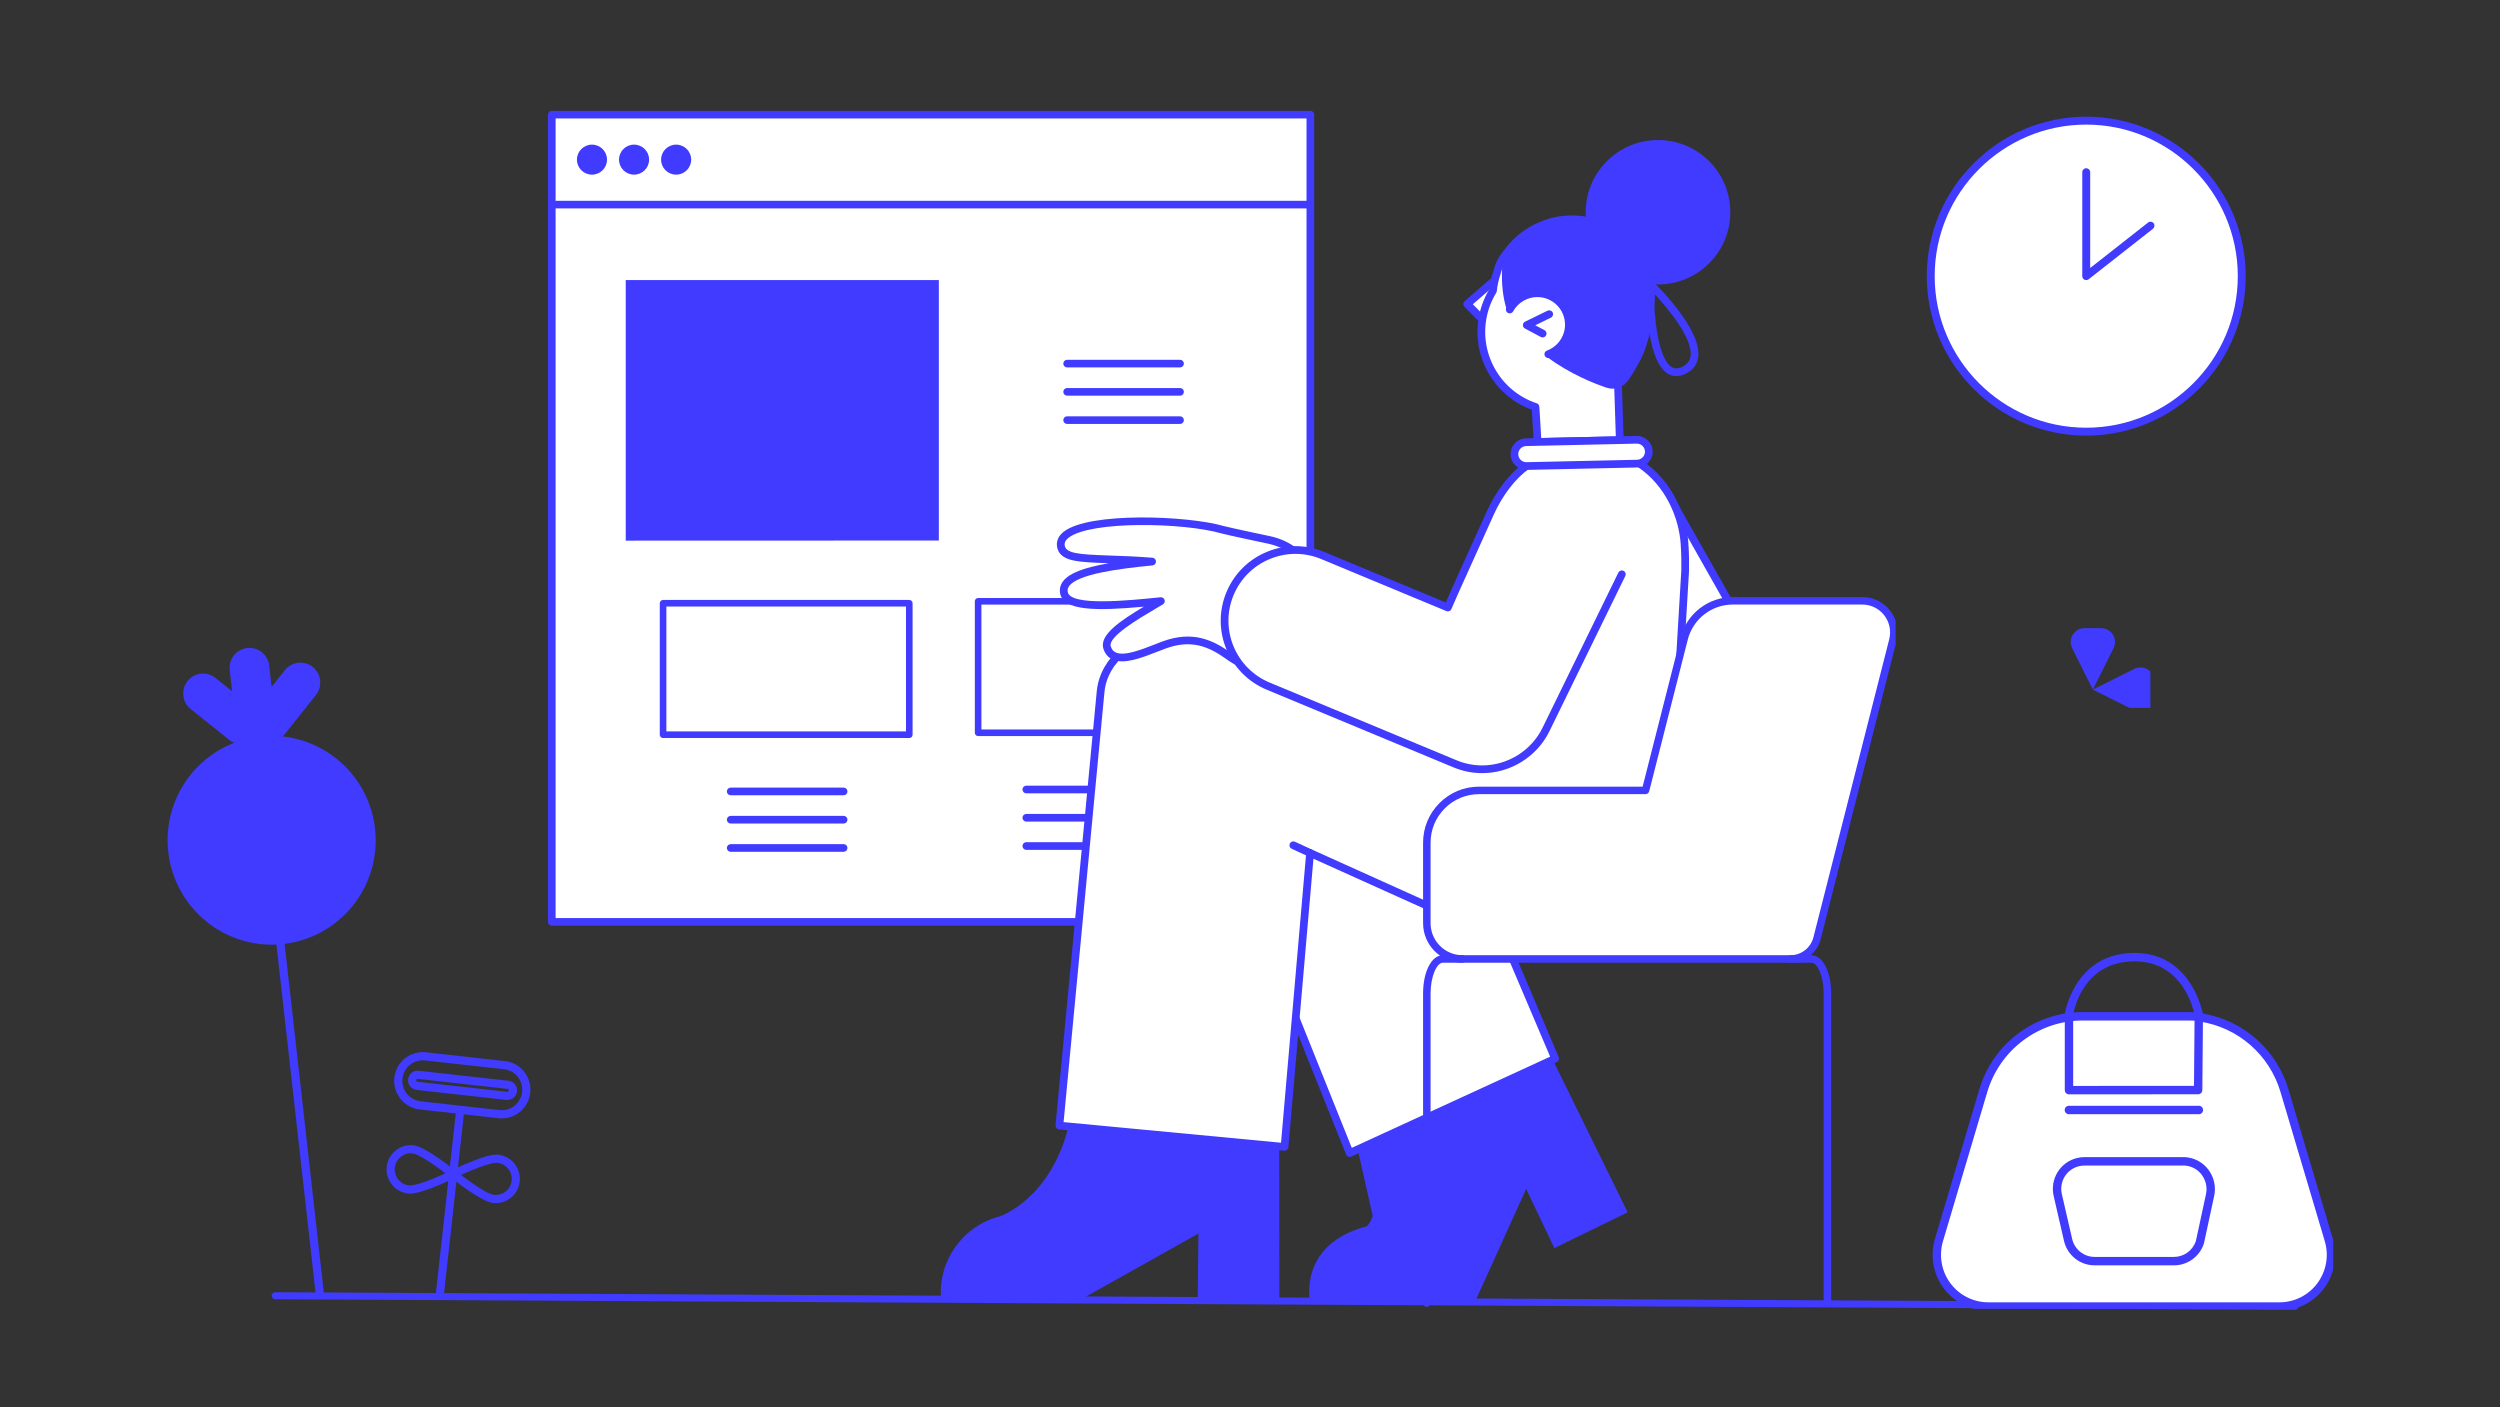 <svg width="334" height="188" viewBox="0 0 334 188" fill="none" xmlns="http://www.w3.org/2000/svg">
<rect x="0" y="0" width="334" height="188" fill="#333333" stroke="none"/>
<g clip-path="url(#clip0_671_14677)">
<g clip-path="url(#clip1_671_14677)">
<path d="M306.657 174.991C306.633 174.994 306.608 174.996 306.584 174.996L36.764 173.581C36.639 173.581 36.52 173.53 36.432 173.442C36.344 173.353 36.295 173.233 36.295 173.107C36.296 172.982 36.346 172.863 36.435 172.775C36.524 172.687 36.644 172.638 36.769 172.638L306.589 174.053C306.708 174.053 306.822 174.098 306.909 174.179C306.996 174.261 307.049 174.372 307.058 174.49C307.066 174.609 307.03 174.726 306.955 174.819C306.881 174.912 306.774 174.973 306.657 174.991Z" fill="#403BFF"/>
</g>
<g clip-path="url(#clip2_671_14677)">
<path d="M175.063 123.162V15.32H73.717V123.162H175.063Z" fill="white"/>
<path d="M175.063 123.672H73.718C73.582 123.672 73.452 123.619 73.356 123.523C73.26 123.427 73.207 123.297 73.207 123.162V15.32C73.207 15.184 73.26 15.055 73.356 14.959C73.452 14.863 73.582 14.81 73.718 14.81H175.063C175.198 14.81 175.328 14.863 175.424 14.959C175.52 15.055 175.574 15.184 175.574 15.32V123.162C175.574 123.297 175.52 123.427 175.424 123.523C175.328 123.619 175.198 123.672 175.063 123.672ZM74.229 122.652H174.552V15.83H74.229V122.652Z" fill="#403BFF"/>
<path d="M175.063 27.846H73.718C73.582 27.846 73.452 27.792 73.356 27.696C73.26 27.601 73.207 27.471 73.207 27.335C73.207 27.2 73.26 27.07 73.356 26.975C73.452 26.879 73.582 26.825 73.718 26.825H175.063C175.198 26.825 175.328 26.879 175.424 26.975C175.52 27.07 175.574 27.2 175.574 27.335C175.574 27.471 175.52 27.601 175.424 27.696C175.328 27.792 175.198 27.846 175.063 27.846Z" fill="#403BFF"/>
<path d="M79.088 23.333C80.197 23.333 81.096 22.435 81.096 21.328C81.096 20.22 80.197 19.322 79.088 19.322C77.978 19.322 77.079 20.22 77.079 21.328C77.079 22.435 77.978 23.333 79.088 23.333Z" fill="#403BFF"/>
<path d="M84.71 23.333C85.819 23.333 86.719 22.435 86.719 21.328C86.719 20.22 85.819 19.322 84.71 19.322C83.6 19.322 82.701 20.22 82.701 21.328C82.701 22.435 83.6 23.333 84.71 23.333Z" fill="#403BFF"/>
<path d="M90.332 23.333C91.441 23.333 92.341 22.435 92.341 21.328C92.341 20.22 91.441 19.322 90.332 19.322C89.222 19.322 88.323 20.22 88.323 21.328C88.323 22.435 89.222 23.333 90.332 23.333Z" fill="#403BFF"/>
</g>
<g clip-path="url(#clip3_671_14677)">
<path d="M130.676 97.899L130.676 80.334L163.571 80.334L163.571 97.899L130.676 97.899Z" fill="white"/>
<path d="M164.012 80.334L164.012 97.9C164.012 98.017 163.966 98.129 163.883 98.211C163.801 98.294 163.689 98.34 163.572 98.34L130.677 98.34C130.56 98.34 130.448 98.294 130.365 98.211C130.283 98.129 130.236 98.017 130.236 97.9L130.236 80.334C130.236 80.217 130.283 80.105 130.365 80.022C130.448 79.94 130.56 79.893 130.677 79.893L163.572 79.893C163.689 79.893 163.801 79.94 163.883 80.022C163.966 80.105 164.012 80.217 164.012 80.334ZM163.131 97.459L163.131 80.775L131.117 80.775L131.117 97.459L163.131 97.459Z" fill="#403BFF"/>
</g>
<g clip-path="url(#clip4_671_14677)">
<path d="M152.2 105.987H137.112C136.976 105.987 136.847 105.933 136.751 105.838C136.655 105.742 136.602 105.612 136.602 105.476C136.602 105.341 136.655 105.211 136.751 105.115C136.847 105.019 136.976 104.965 137.112 104.965H152.2C152.335 104.965 152.465 105.019 152.561 105.115C152.656 105.211 152.71 105.341 152.71 105.476C152.71 105.612 152.656 105.742 152.561 105.838C152.465 105.933 152.335 105.987 152.2 105.987ZM152.2 109.763H137.112C136.976 109.763 136.847 109.709 136.751 109.614C136.655 109.518 136.602 109.388 136.602 109.252C136.602 109.117 136.655 108.987 136.751 108.891C136.847 108.795 136.976 108.741 137.112 108.741H152.2C152.335 108.741 152.465 108.795 152.561 108.891C152.656 108.987 152.71 109.117 152.71 109.252C152.71 109.388 152.656 109.518 152.561 109.614C152.465 109.709 152.335 109.763 152.2 109.763ZM152.2 113.539H137.112C136.976 113.539 136.847 113.485 136.751 113.39C136.655 113.294 136.602 113.164 136.602 113.028C136.602 112.893 136.655 112.763 136.751 112.667C136.847 112.571 136.976 112.517 137.112 112.517H152.2C152.335 112.517 152.465 112.571 152.561 112.667C152.656 112.763 152.71 112.893 152.71 113.028C152.71 113.164 152.656 113.294 152.561 113.39C152.465 113.485 152.335 113.539 152.2 113.539Z" fill="#403BFF"/>
</g>
<g clip-path="url(#clip5_671_14677)">
<path d="M199.395 37.694L196.017 40.618L197.763 42.392" fill="white"/>
<path d="M197.763 42.908C197.629 42.908 197.496 42.857 197.395 42.754L195.649 40.98C195.6 40.93 195.561 40.87 195.536 40.804C195.51 40.739 195.499 40.668 195.501 40.598C195.504 40.528 195.521 40.459 195.552 40.395C195.582 40.332 195.626 40.275 195.679 40.229L199.057 37.305C199.16 37.215 199.295 37.17 199.432 37.18C199.569 37.19 199.696 37.253 199.786 37.357C199.875 37.46 199.92 37.595 199.91 37.731C199.901 37.868 199.837 37.995 199.734 38.084L196.771 40.649L198.131 42.031C198.203 42.104 198.251 42.196 198.27 42.295C198.289 42.395 198.279 42.498 198.239 42.592C198.2 42.686 198.134 42.766 198.049 42.822C197.964 42.878 197.865 42.908 197.763 42.908Z" fill="#403BFF"/>
<path d="M205.417 59.044C205.417 59.044 205.157 54.376 205.138 54.37C199.588 52.51 196.599 46.511 198.462 40.97C198.714 40.222 199.05 39.505 199.462 38.832C199.543 38.043 199.711 37.265 199.964 36.513C200.11 36.086 200.299 34.889 201.394 33.725L212.561 40.039L216.004 46.399L216.406 58.803L205.417 59.044Z" fill="white"/>
<path d="M205.417 59.559C205.285 59.559 205.158 59.509 205.062 59.418C204.966 59.328 204.909 59.204 204.901 59.072C204.82 57.62 204.701 55.529 204.649 54.744C201.983 53.761 199.829 51.831 198.558 49.28C197.235 46.625 197.027 43.616 197.972 40.806C198.224 40.058 198.556 39.34 198.96 38.663C199.05 37.876 199.222 37.1 199.474 36.349C199.495 36.287 199.516 36.21 199.541 36.119C199.704 35.534 200.007 34.445 201.018 33.371C201.097 33.287 201.202 33.232 201.316 33.215C201.431 33.197 201.548 33.219 201.648 33.276L212.815 39.589C212.899 39.637 212.969 39.708 213.015 39.793L216.458 46.154C216.496 46.224 216.517 46.302 216.52 46.382L216.922 58.786C216.924 58.854 216.913 58.922 216.889 58.985C216.865 59.049 216.828 59.107 216.781 59.157C216.734 59.206 216.678 59.246 216.615 59.274C216.553 59.301 216.486 59.316 216.417 59.318L205.428 59.559C205.425 59.559 205.421 59.559 205.417 59.559ZM201.507 34.382C200.879 35.166 200.668 35.922 200.536 36.396C200.504 36.509 200.477 36.605 200.452 36.68C200.213 37.392 200.053 38.129 199.976 38.877C199.968 38.956 199.943 39.032 199.903 39.1C199.511 39.741 199.192 40.423 198.951 41.134C198.094 43.683 198.283 46.413 199.482 48.821C200.682 51.228 202.748 53.026 205.302 53.881C205.632 53.991 205.651 54.269 205.67 54.537C205.679 54.666 205.691 54.85 205.705 55.071C205.732 55.51 205.766 56.095 205.8 56.68C205.84 57.374 205.88 58.069 205.905 58.518L215.873 58.299L215.492 46.538L212.177 40.414L201.507 34.382Z" fill="#403BFF"/>
<path d="M181.352 153.403L183.391 162.432C183.065 163.494 182.586 163.839 182.586 163.839C177.593 165.13 174.546 168.383 174.943 173.557H197.226L203.894 158.837L207.665 166.744L217.456 161.96L207.447 141.585" fill="#403BFF"/>
<path d="M168.484 124.616L171.928 111.036L196.182 114.175L200.461 124.24L207.768 141.428L180.322 154.051L172.789 135.275L168.484 124.616Z" fill="white"/>
<path d="M180.322 154.567C180.219 154.567 180.118 154.536 180.032 154.478C179.947 154.42 179.881 154.338 179.842 154.243L172.309 135.466L168.005 124.809C167.964 124.708 167.957 124.596 167.984 124.49L171.427 110.909C171.458 110.787 171.533 110.68 171.637 110.609C171.742 110.538 171.869 110.508 171.994 110.524L196.249 113.664C196.338 113.675 196.423 113.71 196.495 113.764C196.566 113.818 196.623 113.891 196.658 113.973L208.243 141.226C208.296 141.35 208.298 141.489 208.25 141.614C208.201 141.739 208.106 141.84 207.984 141.896L180.538 154.519C180.47 154.551 180.396 154.567 180.322 154.567ZM169.026 124.58L173.268 135.082L180.599 153.355L207.097 141.169L195.822 114.648L172.316 111.606L169.026 124.58Z" fill="#403BFF"/>
<path d="M213.551 29.365C210.904 28.474 208.042 28.609 205.49 29.748C202.354 31.157 201.007 33.367 200.951 33.46L200.902 33.542L200.885 33.637C200.855 33.811 200.16 37.935 201.328 41.466C201.328 41.466 203.118 39.363 203.975 39.227C207.346 38.692 209.977 40.565 209.833 43.691C209.718 46.178 206.661 47.688 206.661 47.688C209.824 50.005 213.023 51.257 214.647 51.797C214.91 51.885 215.179 51.927 215.445 51.927C216.225 51.927 216.975 51.562 217.455 50.907C218.469 49.529 220.267 46.547 220.911 42.049C221.822 35.68 219.277 31.293 213.551 29.365Z" fill="#403BFF"/>
<path d="M222.238 64.991L239.184 94.935C241.232 99.3 239.348 104.496 234.977 106.541C234.776 106.634 234.572 106.721 234.365 106.799L223.407 110.52" fill="white"/>
<path d="M223.407 111.036C223.285 111.035 223.167 110.992 223.073 110.913C222.98 110.834 222.918 110.724 222.898 110.604C222.878 110.483 222.902 110.36 222.964 110.255C223.027 110.15 223.125 110.071 223.241 110.032L234.19 106.313C234.383 106.24 234.572 106.16 234.758 106.073C238.859 104.155 240.635 99.268 238.724 95.171L221.789 65.244C221.755 65.185 221.734 65.12 221.725 65.053C221.717 64.986 221.722 64.918 221.741 64.852C221.759 64.787 221.79 64.726 221.831 64.673C221.873 64.619 221.925 64.575 221.984 64.541C222.043 64.508 222.108 64.487 222.176 64.478C222.243 64.47 222.311 64.475 222.377 64.493C222.442 64.512 222.503 64.542 222.556 64.584C222.61 64.626 222.655 64.678 222.688 64.737L239.633 94.681C239.64 94.692 239.646 94.704 239.651 94.716C241.817 99.331 239.818 104.845 235.196 107.008C234.978 107.109 234.757 107.202 234.532 107.287L223.574 111.008C223.519 111.027 223.462 111.036 223.407 111.036Z" fill="#403BFF"/>
<path d="M142.752 150.495C140.338 160.218 133.617 162.486 133.617 162.486C128.629 163.754 125.292 168.437 125.728 173.557H144.494L160.109 164.802L160.016 173.557H170.918L170.903 153.163" fill="#403BFF"/>
<path d="M219.016 61.905C222.808 64.415 224.783 68.797 225.049 72.568C225.149 73.974 225.152 75.173 225.139 76.242L223.063 111.036L222.996 111.814C223.288 121.434 213.866 129.872 203.363 126.519L201.713 125.992L175.025 113.955L171.613 153.231L141.533 150.379L147.042 92.393C147.211 90.624 148.34 85.078 159.531 83.359L194.654 82.499L203.952 62.214" fill="white"/>
<path d="M171.613 153.747C171.597 153.747 171.581 153.746 171.564 153.744L141.484 150.892C141.347 150.879 141.222 150.813 141.135 150.708C141.047 150.602 141.006 150.466 141.018 150.33L146.528 92.344C146.799 89.498 148.838 84.479 159.452 82.849C159.474 82.846 159.496 82.844 159.518 82.843L194.319 81.991L203.482 61.999C203.51 61.937 203.549 61.88 203.599 61.833C203.649 61.786 203.707 61.749 203.771 61.725C203.835 61.701 203.903 61.69 203.972 61.692C204.04 61.694 204.108 61.71 204.17 61.738C204.232 61.767 204.288 61.807 204.334 61.858C204.381 61.908 204.417 61.967 204.44 62.031C204.464 62.095 204.474 62.163 204.471 62.232C204.467 62.3 204.451 62.367 204.421 62.429L195.124 82.714C195.084 82.802 195.019 82.876 194.939 82.93C194.858 82.983 194.764 83.012 194.667 83.015L159.577 83.874C149.683 85.402 147.799 89.897 147.557 92.442L142.096 149.914L171.144 152.668L174.511 113.91C174.518 113.828 174.545 113.749 174.589 113.679C174.633 113.61 174.693 113.552 174.764 113.51C174.835 113.468 174.916 113.444 174.998 113.44C175.08 113.436 175.163 113.451 175.238 113.485L201.899 125.509L203.521 126.027C208.074 127.481 212.835 126.698 216.583 123.878C220.417 120.993 222.621 116.49 222.48 111.83C222.479 111.81 222.48 111.79 222.481 111.77L222.548 110.991L224.623 76.224C224.636 75.169 224.633 74 224.534 72.604C224.303 69.344 222.658 64.934 218.731 62.335C218.674 62.298 218.625 62.25 218.586 62.194C218.548 62.137 218.522 62.074 218.508 62.008C218.494 61.941 218.494 61.872 218.507 61.806C218.52 61.739 218.546 61.676 218.583 61.619C218.621 61.562 218.669 61.514 218.726 61.476C218.782 61.438 218.846 61.412 218.912 61.398C218.979 61.385 219.048 61.385 219.115 61.398C219.181 61.411 219.245 61.438 219.301 61.475C223.541 64.281 225.317 69.026 225.565 72.531C225.667 73.974 225.668 75.219 225.656 76.248C225.656 76.256 225.656 76.265 225.655 76.273L223.579 111.066L223.513 111.829C223.654 116.812 221.298 121.622 217.205 124.702C213.185 127.726 208.083 128.567 203.206 127.01L201.556 126.483C201.537 126.477 201.519 126.47 201.501 126.462L175.477 114.725L172.128 153.275C172.117 153.404 172.057 153.524 171.962 153.611C171.867 153.698 171.742 153.747 171.613 153.747Z" fill="#403BFF"/>
<path d="M211.911 29.474C211.868 29.102 211.847 28.729 211.847 28.354C211.847 23.026 216.173 18.707 221.509 18.707C226.845 18.707 231.171 23.026 231.171 28.354C231.171 33.682 226.845 38.002 221.509 38.002C221.144 38.002 220.783 37.982 220.428 37.942" fill="#403BFF"/>
<path d="M206.097 45.081C206.016 45.081 205.932 45.061 205.855 45.02L203.732 43.892C203.648 43.848 203.578 43.781 203.53 43.699C203.482 43.617 203.457 43.523 203.459 43.428C203.46 43.333 203.488 43.24 203.539 43.16C203.59 43.08 203.663 43.016 203.748 42.974L206.741 41.514C206.802 41.484 206.868 41.465 206.936 41.461C207.004 41.456 207.073 41.465 207.138 41.486C207.202 41.508 207.262 41.543 207.313 41.588C207.365 41.633 207.407 41.688 207.437 41.749C207.467 41.81 207.484 41.877 207.488 41.945C207.492 42.013 207.483 42.081 207.46 42.145C207.437 42.21 207.402 42.269 207.357 42.32C207.311 42.371 207.256 42.412 207.194 42.441L205.112 43.457L206.341 44.109C206.442 44.163 206.523 44.25 206.57 44.355C206.617 44.46 206.627 44.578 206.599 44.69C206.572 44.802 206.507 44.901 206.416 44.972C206.325 45.043 206.213 45.081 206.097 45.081ZM223.952 50.245C223.464 50.245 223.074 50.089 222.789 49.913C219.831 48.084 219.868 38.927 219.882 37.889C219.883 37.788 219.914 37.691 219.97 37.607C220.026 37.524 220.106 37.459 220.199 37.42C220.292 37.382 220.394 37.371 220.493 37.389C220.592 37.407 220.683 37.454 220.756 37.524C221.028 37.785 227.429 43.973 226.88 47.735C226.741 48.69 226.198 49.416 225.266 49.896C224.771 50.15 224.332 50.245 223.952 50.245ZM220.924 39.161C221.005 42.347 221.519 47.915 223.333 49.036C223.596 49.198 224.034 49.369 224.793 48.979C225.42 48.656 225.769 48.201 225.858 47.586C226.195 45.276 222.956 41.301 220.924 39.161Z" fill="#403BFF"/>
<path d="M216.367 49.987C216.039 49.987 215.698 49.931 215.344 49.818C214.134 49.433 213.717 48.663 213.58 48.085C212.781 44.706 219.293 38.252 220.038 37.527C220.11 37.457 220.201 37.409 220.3 37.39C220.399 37.371 220.501 37.381 220.594 37.419C220.688 37.457 220.767 37.522 220.824 37.605C220.881 37.687 220.913 37.785 220.915 37.886C220.923 38.263 221.069 47.151 218.016 49.427C217.516 49.8 216.964 49.987 216.367 49.987ZM219.875 39.163C217.675 41.475 214.095 45.777 214.585 47.848C214.656 48.148 214.845 48.577 215.658 48.835C216.33 49.049 216.899 48.972 217.398 48.601C219.271 47.204 219.795 42.11 219.875 39.163Z" fill="#403BFF"/>
<path d="M165.314 88.365C165.015 88.216 164.727 88.046 164.451 87.858C164.38 87.808 164.31 87.76 164.243 87.71C161.951 86.041 159.361 84.742 155.474 86.186C152.733 87.205 148.785 89.153 147.91 86.529C147.304 84.711 151.827 82.244 155.097 80.306C149.656 80.867 142.528 81.589 142.136 79.151C141.743 76.713 146.867 75.713 153.923 75.025C146.056 74.408 141.822 75.168 141.717 72.78C141.545 68.842 157.729 69.155 163.294 70.76C163.294 70.76 164.627 71.104 169.492 72.12C170.732 72.382 171.754 72.838 172.593 73.422" fill="white"/>
<path d="M165.314 88.881C165.236 88.881 165.158 88.863 165.084 88.826C164.764 88.667 164.455 88.486 164.16 88.284L164.092 88.237C164.039 88.2 163.987 88.163 163.935 88.124C161.463 86.324 159.107 85.386 155.654 86.669C155.33 86.789 154.989 86.923 154.639 87.061C152.536 87.884 150.154 88.817 148.624 88.103C148.048 87.833 147.642 87.359 147.42 86.692C146.808 84.855 149.665 82.932 152.823 81.049C146.589 81.625 142.016 81.656 141.626 79.233C141.532 78.653 141.673 78.115 142.043 77.636C142.846 76.596 144.714 75.844 148.146 75.246C146.081 75.175 144.446 75.115 143.317 74.854C142.811 74.737 141.271 74.38 141.201 72.803C141.181 72.341 141.323 71.659 142.115 71.037C145.512 68.369 158.666 68.888 163.438 70.265C163.438 70.265 164.815 70.617 169.598 71.616C170.841 71.878 171.948 72.344 172.889 73C172.945 73.039 172.992 73.088 173.029 73.145C173.066 73.203 173.091 73.266 173.103 73.333C173.115 73.4 173.113 73.468 173.099 73.535C173.084 73.601 173.057 73.664 173.018 73.719C172.979 73.775 172.929 73.822 172.872 73.859C172.815 73.895 172.751 73.92 172.684 73.932C172.617 73.944 172.548 73.942 172.482 73.927C172.416 73.912 172.353 73.885 172.297 73.846C171.471 73.269 170.491 72.858 169.386 72.625C164.565 71.618 163.22 71.274 163.165 71.26C158.127 69.806 145.685 69.546 142.754 71.848C142.389 72.134 142.219 72.432 142.233 72.758C142.286 73.961 144.124 74.075 148.277 74.219C149.921 74.276 151.785 74.341 153.963 74.511C154.092 74.521 154.213 74.579 154.301 74.674C154.389 74.768 154.439 74.892 154.44 75.021C154.441 75.15 154.394 75.275 154.307 75.37C154.221 75.466 154.102 75.526 153.973 75.539C149.439 75.981 144.079 76.69 142.862 78.266C142.667 78.518 142.598 78.773 142.646 79.07C142.963 81.038 150.822 80.228 155.044 79.794C155.161 79.782 155.279 79.81 155.378 79.874C155.477 79.938 155.551 80.033 155.588 80.145C155.625 80.256 155.622 80.377 155.581 80.487C155.54 80.597 155.462 80.69 155.361 80.75C155.091 80.91 154.82 81.069 154.549 81.228C152.091 82.673 147.975 85.09 148.401 86.367C148.534 86.765 148.744 87.02 149.063 87.169C150.19 87.695 152.448 86.811 154.262 86.1C154.605 85.965 154.949 85.832 155.294 85.703C159.408 84.174 162.173 85.564 164.548 87.294C164.595 87.329 164.64 87.361 164.685 87.392L164.75 87.438C165.004 87.611 165.27 87.766 165.545 87.904C165.667 87.965 165.761 88.072 165.804 88.201C165.848 88.331 165.838 88.473 165.777 88.595C165.734 88.681 165.668 88.753 165.586 88.803C165.504 88.854 165.41 88.881 165.314 88.881Z" fill="#403BFF"/>
<path d="M216.683 76.713L206.542 97.464C204.909 100.806 201.546 102.775 198.028 102.775C196.779 102.774 195.544 102.527 194.392 102.046L169.434 91.67C164.605 89.663 162.321 84.128 164.332 79.307C166.342 74.487 171.885 72.206 176.714 74.213L193.434 81.165C193.434 81.165 193.38 81.141 199.131 68.466C200.284 65.927 202.074 63.569 203.939 62.241" fill="white"/>
<path d="M198.028 103.29C196.709 103.29 195.419 103.032 194.193 102.522L169.235 92.146C164.152 90.033 161.738 84.184 163.855 79.109C164.88 76.65 166.803 74.737 169.269 73.723C171.735 72.708 174.45 72.713 176.912 73.737L193.156 80.49C193.326 80.099 193.498 79.708 193.672 79.318C194.319 77.86 195.709 74.757 198.661 68.253C199.872 65.583 201.733 63.178 203.639 61.821C203.751 61.743 203.889 61.712 204.023 61.734C204.158 61.757 204.278 61.832 204.357 61.943C204.436 62.054 204.468 62.192 204.446 62.326C204.424 62.461 204.35 62.581 204.239 62.661C202.475 63.917 200.742 66.167 199.602 68.678C194.485 79.955 193.977 81.191 193.927 81.319C193.906 81.387 193.871 81.45 193.823 81.504C193.776 81.558 193.718 81.602 193.653 81.632C193.588 81.662 193.517 81.679 193.445 81.68C193.373 81.682 193.302 81.668 193.236 81.641L176.515 74.689C174.307 73.771 171.874 73.767 169.663 74.677C167.452 75.586 165.728 77.301 164.808 79.506C162.911 84.056 165.075 89.299 169.632 91.194L194.59 101.57C195.679 102.025 196.847 102.259 198.028 102.259C201.427 102.259 204.587 100.288 206.078 97.238L216.219 76.487C216.281 76.367 216.387 76.276 216.515 76.234C216.643 76.191 216.783 76.201 216.905 76.26C217.026 76.319 217.119 76.423 217.165 76.55C217.21 76.677 217.204 76.817 217.147 76.939L207.006 97.69C205.344 101.092 201.819 103.29 198.028 103.29ZM175.025 114.471C174.953 114.471 174.88 114.455 174.81 114.423L172.572 113.395C172.511 113.367 172.455 113.326 172.409 113.277C172.363 113.227 172.328 113.169 172.304 113.105C172.281 113.042 172.27 112.974 172.272 112.906C172.275 112.839 172.291 112.772 172.319 112.711C172.348 112.649 172.388 112.594 172.438 112.548C172.488 112.502 172.546 112.466 172.61 112.443C172.673 112.419 172.741 112.409 172.809 112.411C172.876 112.414 172.943 112.43 173.005 112.458L175.242 113.486C175.349 113.536 175.436 113.62 175.488 113.725C175.541 113.831 175.556 113.951 175.531 114.066C175.505 114.181 175.441 114.283 175.349 114.357C175.258 114.431 175.143 114.471 175.025 114.471Z" fill="#403BFF"/>
<path d="M203.885 59.077L218.654 58.753C219.535 58.733 220.265 59.431 220.285 60.311C220.304 61.191 219.605 61.92 218.724 61.939L203.955 62.264C203.535 62.268 203.131 62.106 202.83 61.814C202.528 61.523 202.354 61.124 202.345 60.705C202.335 60.286 202.492 59.88 202.78 59.575C203.068 59.271 203.465 59.092 203.885 59.077Z" fill="white"/>
<path d="M203.919 62.78C202.775 62.78 201.833 61.864 201.808 60.717C201.782 59.554 202.709 58.587 203.873 58.562L218.642 58.237C219.806 58.21 220.775 59.137 220.801 60.3C220.826 61.462 219.9 62.429 218.735 62.455L203.966 62.779C203.951 62.779 203.935 62.78 203.919 62.78ZM203.896 59.593C203.754 59.596 203.614 59.626 203.485 59.683C203.355 59.74 203.238 59.823 203.14 59.925C203.041 60.027 202.964 60.148 202.913 60.28C202.862 60.412 202.837 60.553 202.84 60.694C202.853 61.288 203.349 61.761 203.943 61.748L218.712 61.424C219.307 61.41 219.781 60.916 219.768 60.322C219.755 59.728 219.26 59.257 218.665 59.268L203.896 59.593ZM206.852 47.835C206.731 47.835 206.613 47.793 206.521 47.715C206.428 47.637 206.365 47.529 206.344 47.41C206.323 47.291 206.344 47.168 206.404 47.063C206.464 46.958 206.559 46.878 206.673 46.836C208.117 46.304 209.087 44.913 209.087 43.375C209.087 41.342 207.431 39.688 205.394 39.688C204.733 39.688 204.083 39.865 203.513 40.202C202.944 40.538 202.475 41.021 202.156 41.6C202.123 41.66 202.079 41.712 202.026 41.755C201.973 41.797 201.913 41.828 201.847 41.847C201.782 41.866 201.714 41.872 201.647 41.864C201.579 41.857 201.514 41.836 201.455 41.804C201.395 41.771 201.343 41.727 201.3 41.674C201.258 41.621 201.226 41.561 201.207 41.495C201.189 41.431 201.183 41.362 201.19 41.295C201.198 41.228 201.218 41.163 201.251 41.103C201.659 40.362 202.259 39.745 202.987 39.314C203.716 38.884 204.547 38.657 205.394 38.656C208 38.656 210.12 40.773 210.12 43.375C210.12 45.343 208.878 47.123 207.03 47.803C206.973 47.825 206.913 47.835 206.852 47.835Z" fill="#403BFF"/>
</g>
<g clip-path="url(#clip6_671_14677)">
<path d="M311.127 165.661L305.199 145.688C304.45 143.17 303.006 140.917 301.034 139.191C299.061 137.465 296.642 136.337 294.057 135.938V135.878C293.499 135.81 292.936 135.776 292.373 135.776H278.21C275.237 135.776 272.343 136.741 269.958 138.527C267.574 140.313 265.826 142.824 264.975 145.688L259.047 165.661C258.739 166.693 258.676 167.782 258.862 168.843C259.049 169.904 259.479 170.906 260.119 171.77C260.759 172.633 261.591 173.335 262.548 173.818C263.506 174.301 264.563 174.553 265.634 174.553H304.54C305.611 174.553 306.668 174.301 307.626 173.818C308.583 173.335 309.415 172.633 310.055 171.77C310.695 170.906 311.125 169.904 311.312 168.843C311.498 167.782 311.435 166.693 311.127 165.661Z" fill="white"/>
<path d="M304.541 175.116H265.633C264.474 175.116 263.332 174.844 262.296 174.321C261.261 173.798 260.361 173.04 259.669 172.106C258.977 171.171 258.512 170.088 258.311 168.941C258.11 167.794 258.178 166.616 258.51 165.5L264.439 145.527C265.324 142.547 267.142 139.934 269.623 138.075C272.105 136.217 275.116 135.213 278.21 135.213H292.373C292.959 135.214 293.544 135.25 294.125 135.319C294.219 135.33 294.308 135.366 294.384 135.421C297.023 135.881 299.482 137.071 301.486 138.855C303.491 140.64 304.962 142.95 305.735 145.527L311.664 165.5C311.996 166.616 312.064 167.794 311.863 168.941C311.662 170.088 311.196 171.172 310.504 172.106C309.812 173.04 308.913 173.798 307.877 174.321C306.842 174.844 305.699 175.116 304.541 175.116ZM265.634 173.99H304.541C305.525 173.99 306.495 173.759 307.375 173.315C308.254 172.871 309.018 172.227 309.606 171.433C310.194 170.64 310.589 169.719 310.76 168.745C310.931 167.771 310.873 166.77 310.591 165.823L304.662 145.849C303.938 143.436 302.551 141.277 300.659 139.622C298.768 137.967 296.45 136.883 293.972 136.494C293.894 136.482 293.818 136.453 293.752 136.41C293.296 136.363 292.838 136.339 292.38 136.339H278.21C275.361 136.352 272.59 137.283 270.305 138.995C268.019 140.706 266.34 143.108 265.512 145.849L259.583 165.822C259.301 166.77 259.243 167.771 259.414 168.745C259.585 169.719 259.98 170.64 260.567 171.433C261.155 172.227 261.919 172.871 262.799 173.315C263.678 173.759 264.649 173.99 265.633 173.99H265.634Z" fill="#403BFF"/>
<path d="M290.439 169.048H279.85C278.897 169.052 277.971 168.729 277.225 168.132C276.479 167.536 275.957 166.702 275.746 165.768L274.37 159.786C274.119 158.693 274.308 157.544 274.898 156.591C275.488 155.638 276.429 154.96 277.517 154.704C277.83 154.629 278.152 154.592 278.475 154.593H291.814C291.874 154.593 291.944 154.596 292.023 154.602C292.62 154.65 293.201 154.826 293.725 155.118C294.249 155.409 294.705 155.811 295.062 156.295C295.428 156.788 295.685 157.355 295.814 157.956C295.944 158.558 295.944 159.18 295.814 159.782L294.456 166.076C294.452 166.095 294.447 166.114 294.441 166.133C294.166 166.981 293.63 167.721 292.911 168.244C292.193 168.768 291.327 169.05 290.439 169.048ZM278.473 155.719C278.008 155.719 277.548 155.825 277.129 156.028C276.71 156.232 276.342 156.528 276.052 156.895C275.763 157.261 275.559 157.689 275.457 158.145C275.355 158.602 275.357 159.076 275.463 159.532L276.839 165.514C276.994 166.2 277.376 166.812 277.924 167.25C278.471 167.688 279.15 167.925 279.85 167.923H290.438C291.085 167.924 291.716 167.72 292.242 167.341C292.768 166.961 293.162 166.425 293.368 165.809L294.719 159.543C294.815 159.099 294.815 158.639 294.719 158.195C294.623 157.75 294.434 157.332 294.164 156.967C293.902 156.612 293.568 156.318 293.184 156.103C292.8 155.889 292.374 155.76 291.936 155.725C291.895 155.722 291.855 155.72 291.814 155.719H278.473H278.473ZM293.772 148.858H276.402C276.253 148.858 276.111 148.798 276.006 148.693C275.901 148.587 275.842 148.444 275.842 148.295C275.842 148.145 275.901 148.002 276.006 147.897C276.111 147.791 276.253 147.732 276.402 147.732H293.772C293.92 147.732 294.063 147.791 294.168 147.897C294.273 148.002 294.332 148.145 294.332 148.295C294.332 148.444 294.273 148.587 294.168 148.693C294.063 148.798 293.92 148.858 293.772 148.858ZM276.416 146.204C276.268 146.204 276.125 146.145 276.02 146.039C275.915 145.934 275.856 145.791 275.856 145.641V135.528C275.856 135.501 275.858 135.474 275.862 135.447C275.874 135.366 277.138 127.31 285.183 127.31C292.848 127.31 294.296 135.402 294.309 135.484C294.315 135.517 294.317 135.55 294.317 135.583L294.232 145.637C294.231 145.785 294.172 145.927 294.067 146.032C293.962 146.137 293.82 146.195 293.672 146.195L276.416 146.205V146.204ZM276.976 135.572V145.078L293.117 145.069L293.197 135.626C293.072 134.956 291.686 128.436 285.183 128.436C278.309 128.436 277.078 134.948 276.976 135.572V135.572Z" fill="#403BFF"/>
</g>
<g clip-path="url(#clip7_671_14677)">
<path d="M195.395 128.118C192.76 128.117 190.624 125.978 190.625 123.341V112.583C190.626 108.724 193.753 105.597 197.609 105.598H219.846L225 85.333C225.758 82.351 228.441 80.264 231.516 80.265H248.8C251.129 80.265 253.017 82.154 253.018 84.485C253.018 84.836 252.974 85.186 252.887 85.527L242.759 125.349C242.557 126.141 242.097 126.843 241.453 127.344C240.808 127.845 240.015 128.118 239.198 128.118" fill="white"/>
<path d="M239.198 128.62C239.132 128.62 239.067 128.607 239.006 128.581C238.946 128.556 238.89 128.519 238.844 128.473C238.797 128.426 238.76 128.371 238.735 128.31C238.71 128.249 238.697 128.184 238.697 128.118C238.697 128.052 238.71 127.987 238.735 127.926C238.76 127.865 238.797 127.81 238.844 127.763C238.89 127.717 238.945 127.68 239.006 127.655C239.067 127.629 239.132 127.616 239.198 127.616C239.903 127.617 240.588 127.381 241.145 126.948C241.702 126.515 242.099 125.909 242.273 125.225L252.401 85.403C252.478 85.103 252.516 84.794 252.516 84.485C252.516 82.435 250.849 80.767 248.8 80.767H231.514C230.131 80.766 228.787 81.227 227.695 82.076C226.603 82.925 225.826 84.115 225.486 85.457L220.331 105.721C220.304 105.829 220.241 105.925 220.153 105.994C220.065 106.062 219.957 106.099 219.846 106.099H197.607C195.876 106.099 194.249 106.773 193.025 107.998C191.801 109.222 191.126 110.851 191.126 112.583V123.341C191.125 125.698 193.04 127.616 195.395 127.616C195.672 127.617 195.896 127.841 195.896 128.118C195.896 128.395 195.665 128.615 195.395 128.62C192.487 128.619 190.123 126.251 190.124 123.341V112.585C190.124 110.582 190.903 108.702 192.317 107.288C193.73 105.875 195.609 105.096 197.607 105.096H219.455L224.514 85.209C224.909 83.651 225.812 82.27 227.08 81.284C228.348 80.298 229.908 79.763 231.514 79.764H248.8C251.402 79.763 253.518 81.882 253.519 84.485C253.519 84.878 253.47 85.27 253.373 85.651L243.244 125.473C243.015 126.373 242.493 127.171 241.76 127.741C241.028 128.31 240.126 128.62 239.198 128.62Z" fill="#403BFF"/>
<path d="M244.143 174.597C244.01 174.597 243.883 174.544 243.789 174.45C243.695 174.356 243.642 174.228 243.642 174.095V132.734C243.642 130.379 242.784 128.62 242.016 128.62H192.752C191.985 128.62 191.127 130.379 191.126 132.733V174.095C191.126 174.228 191.073 174.356 190.979 174.45C190.885 174.544 190.758 174.597 190.625 174.597C190.492 174.597 190.364 174.544 190.27 174.45C190.176 174.356 190.124 174.228 190.124 174.095V132.733C190.124 129.816 191.254 127.617 192.752 127.617H242.016C243.515 127.617 244.645 129.817 244.645 132.734V174.095C244.645 174.228 244.592 174.356 244.498 174.45C244.404 174.544 244.276 174.597 244.143 174.597Z" fill="#403BFF"/>
</g>
<g clip-path="url(#clip8_671_14677)">
<path d="M278.721 57.671C290.195 57.671 299.497 48.369 299.497 36.894C299.497 25.42 290.195 16.118 278.721 16.118C267.246 16.118 257.944 25.42 257.944 36.894C257.944 48.369 267.246 57.671 278.721 57.671Z" fill="white"/>
<path d="M278.721 58.199C266.973 58.199 257.416 48.641 257.416 36.894C257.416 25.146 266.973 15.589 278.721 15.589C290.469 15.589 300.026 25.146 300.026 36.894C300.026 48.641 290.469 58.199 278.721 58.199ZM278.721 16.646C267.556 16.646 258.473 25.729 258.473 36.894C258.473 48.059 267.556 57.142 278.721 57.142C289.886 57.142 298.969 48.059 298.969 36.894C298.969 25.729 289.886 16.646 278.721 16.646Z" fill="#403BFF"/>
<path d="M278.721 37.422C278.58 37.422 278.446 37.367 278.347 37.267C278.248 37.168 278.192 37.034 278.192 36.894V23.006C278.192 22.866 278.248 22.731 278.347 22.632C278.446 22.533 278.581 22.477 278.721 22.477C278.861 22.477 278.995 22.533 279.094 22.632C279.194 22.731 279.249 22.866 279.249 23.006V35.807L286.99 29.727C287.1 29.643 287.239 29.605 287.377 29.623C287.515 29.64 287.64 29.711 287.726 29.821C287.812 29.93 287.851 30.069 287.836 30.207C287.82 30.345 287.751 30.471 287.642 30.558L279.047 37.309C278.954 37.383 278.839 37.422 278.721 37.422Z" fill="#403BFF"/>
</g>
<g clip-path="url(#clip9_671_14677)">
<path d="M278.491 83.92H280.722C281.742 83.92 282.568 84.746 282.568 85.766C282.568 86.053 282.502 86.336 282.373 86.593L279.606 92.13L276.838 86.593C276.382 85.681 276.751 84.572 277.662 84.116C277.919 83.987 278.203 83.92 278.491 83.92ZM287.815 91.013V93.245C287.816 94.264 286.991 95.091 285.971 95.093C285.684 95.093 285.4 95.026 285.143 94.897L279.606 92.13L285.143 89.36C286.056 88.905 287.165 89.276 287.621 90.189C287.748 90.445 287.815 90.727 287.815 91.013Z" fill="#403BFF"/>
</g>
<g clip-path="url(#clip10_671_14677)">
<path d="M37.739 98.39C37.869 98.279 37.988 98.156 38.095 98.022L42.208 92.85C43.121 91.701 42.933 90.026 41.787 89.108C40.641 88.19 38.971 88.378 38.058 89.527L36.285 91.757L35.966 88.922C35.802 87.461 34.488 86.409 33.032 86.573C31.575 86.736 30.528 88.054 30.692 89.515L31.011 92.35L28.786 90.568C27.64 89.651 25.97 89.838 25.056 90.987C24.143 92.137 24.331 93.812 25.477 94.73L30.635 98.86C30.833 99.018 31.052 99.147 31.286 99.242C25.527 101.464 21.756 107.37 22.479 113.812C23.34 121.467 30.222 126.978 37.85 126.12C45.479 125.263 50.966 118.362 50.106 110.707C49.36 104.075 44.094 99.056 37.739 98.39Z" fill="#403BFF"/>
<path d="M42.752 173.067C42.607 173.083 42.462 173.041 42.348 172.95C42.234 172.858 42.161 172.725 42.145 172.58L35.377 112.363C35.361 112.217 35.403 112.072 35.493 111.957C35.584 111.843 35.717 111.77 35.861 111.754C36.006 111.737 36.152 111.779 36.266 111.871C36.379 111.962 36.453 112.095 36.469 112.24L43.236 172.457C43.253 172.603 43.211 172.749 43.12 172.863C43.029 172.977 42.897 173.05 42.752 173.067Z" fill="#403BFF"/>
</g>
<g clip-path="url(#clip11_671_14677)">
<path d="M58.753 173.557C58.887 173.557 59.016 173.507 59.116 173.417C59.215 173.328 59.279 173.204 59.293 173.07L61.997 148.634C62.011 148.491 61.969 148.347 61.879 148.235C61.789 148.123 61.658 148.051 61.515 148.035C61.373 148.019 61.23 148.06 61.117 148.15C61.005 148.24 60.932 148.37 60.915 148.513L58.212 172.949C58.196 173.094 58.237 173.238 58.328 173.352C58.418 173.465 58.549 173.538 58.692 173.554C58.712 173.556 58.733 173.557 58.753 173.557Z" fill="#403BFF"/>
<path d="M67.056 149.421C67.775 149.419 68.48 149.213 69.087 148.827C69.695 148.441 70.183 147.89 70.493 147.238C70.804 146.586 70.925 145.859 70.843 145.141C70.76 144.423 70.478 143.743 70.029 143.179C69.716 142.784 69.328 142.455 68.888 142.212C68.447 141.968 67.963 141.815 67.463 141.762L56.898 140.584C55.891 140.473 54.881 140.768 54.09 141.406C53.299 142.043 52.793 142.97 52.682 143.982C52.573 144.995 52.868 146.009 53.502 146.803C54.136 147.597 55.057 148.107 56.063 148.22L66.629 149.397C66.771 149.413 66.913 149.421 67.056 149.421ZM56.474 141.655C56.575 141.655 56.677 141.66 56.778 141.672L67.344 142.849C68.062 142.932 68.718 143.296 69.169 143.864C69.62 144.431 69.829 145.155 69.751 145.877C69.672 146.599 69.312 147.26 68.75 147.716C68.187 148.172 67.468 148.385 66.75 148.309L56.184 147.132C55.647 147.073 55.139 146.855 54.724 146.505C54.31 146.156 54.009 145.691 53.858 145.169C53.706 144.647 53.713 144.092 53.876 143.574C54.039 143.056 54.351 142.598 54.773 142.258C55.255 141.868 55.855 141.655 56.474 141.655ZM67.795 146.957C68.086 146.957 68.368 146.857 68.594 146.672C68.792 146.513 68.938 146.298 69.014 146.055C69.09 145.812 69.092 145.551 69.021 145.307C68.95 145.063 68.808 144.845 68.613 144.681C68.419 144.518 68.181 144.416 67.929 144.389L55.936 143.052C55.769 143.033 55.6 143.048 55.438 143.095C55.277 143.143 55.126 143.221 54.995 143.327C54.863 143.433 54.754 143.564 54.673 143.713C54.593 143.861 54.542 144.024 54.524 144.192C54.487 144.532 54.587 144.872 54.799 145.138C55.012 145.404 55.321 145.574 55.658 145.612L67.65 146.949C67.698 146.954 67.747 146.957 67.795 146.957ZM67.809 145.476C67.861 145.481 67.909 145.507 67.942 145.548C67.957 145.568 67.969 145.59 67.976 145.614C67.983 145.638 67.985 145.663 67.982 145.688C67.979 145.714 67.972 145.739 67.959 145.762C67.947 145.784 67.93 145.805 67.91 145.821C67.891 145.837 67.869 145.849 67.845 145.856C67.821 145.863 67.796 145.865 67.771 145.862L55.779 144.525C55.754 144.522 55.729 144.515 55.706 144.503C55.684 144.491 55.664 144.475 55.648 144.455C55.632 144.436 55.62 144.413 55.613 144.388C55.605 144.364 55.603 144.338 55.606 144.313C55.611 144.261 55.637 144.213 55.677 144.18C55.697 144.164 55.719 144.152 55.743 144.145C55.767 144.138 55.792 144.136 55.816 144.139L67.809 145.476ZM54.742 159.469C55.478 159.469 56.652 159.138 58.319 158.461C59.63 157.929 60.74 157.385 60.786 157.363C60.868 157.323 60.94 157.262 60.992 157.187C61.045 157.111 61.078 157.024 61.089 156.932C61.099 156.841 61.086 156.748 61.051 156.663C61.017 156.578 60.961 156.503 60.889 156.445C60.477 156.112 56.819 153.185 55.238 153.008C54.385 152.914 53.529 153.163 52.859 153.702C52.189 154.24 51.758 155.024 51.661 155.881C51.572 156.735 51.823 157.59 52.358 158.26C52.893 158.93 53.67 159.36 54.519 159.457C54.593 159.465 54.668 159.469 54.742 159.469ZM59.516 156.754C57.803 157.539 55.463 158.461 54.639 158.369C54.359 158.338 54.087 158.251 53.84 158.113C53.593 157.975 53.376 157.79 53.201 157.567C53.026 157.349 52.895 157.099 52.816 156.831C52.738 156.562 52.713 156.28 52.743 156.002C52.807 155.433 53.093 154.913 53.538 154.555C53.983 154.198 54.551 154.033 55.118 154.096C55.936 154.187 58.019 155.607 59.516 156.754Z" fill="#403BFF"/>
<path d="M66.228 160.736C66.966 160.738 67.681 160.485 68.256 160.02C68.585 159.757 68.859 159.43 69.061 159.059C69.263 158.689 69.39 158.281 69.435 157.861C69.528 157.004 69.28 156.145 68.744 155.471C68.209 154.797 67.43 154.364 66.577 154.267C65.868 154.188 64.625 154.514 62.778 155.263C61.467 155.795 60.356 156.339 60.309 156.361C60.227 156.402 60.156 156.462 60.103 156.538C60.05 156.613 60.017 156.701 60.007 156.792C59.997 156.884 60.01 156.976 60.045 157.062C60.08 157.147 60.136 157.222 60.207 157.279C60.619 157.613 64.277 160.539 65.859 160.716C65.981 160.73 66.105 160.736 66.228 160.736ZM66.334 155.348C66.375 155.348 66.416 155.35 66.457 155.354C67.023 155.419 67.54 155.707 67.895 156.155C68.251 156.602 68.415 157.173 68.353 157.742C68.324 158.019 68.24 158.288 68.106 158.532C67.973 158.777 67.793 158.992 67.576 159.166C67.353 159.346 67.097 159.479 66.823 159.558C66.549 159.637 66.262 159.661 65.979 159.628C65.16 159.537 63.078 158.117 61.58 156.97C63.214 156.221 65.422 155.348 66.334 155.348Z" fill="#403BFF"/>
</g>
<g clip-path="url(#clip12_671_14677)">
<path d="M83.599 37.414V72.229L125.429 72.215V37.414H83.599Z" fill="#403BFF"/>
</g>
<g clip-path="url(#clip13_671_14677)">
<path d="M157.656 49.088H142.568C142.433 49.088 142.303 49.034 142.207 48.938C142.111 48.842 142.058 48.712 142.058 48.577C142.058 48.441 142.111 48.311 142.207 48.216C142.303 48.12 142.433 48.066 142.568 48.066H157.656C157.791 48.066 157.921 48.12 158.017 48.216C158.112 48.311 158.166 48.441 158.166 48.577C158.166 48.712 158.112 48.842 158.017 48.938C157.921 49.034 157.791 49.088 157.656 49.088ZM157.656 52.864H142.568C142.433 52.864 142.303 52.81 142.207 52.714C142.111 52.618 142.058 52.488 142.058 52.353C142.058 52.217 142.111 52.087 142.207 51.992C142.303 51.896 142.433 51.842 142.568 51.842H157.656C157.791 51.842 157.921 51.896 158.017 51.992C158.112 52.087 158.166 52.217 158.166 52.353C158.166 52.488 158.112 52.618 158.017 52.714C157.921 52.81 157.791 52.864 157.656 52.864ZM157.656 56.64H142.568C142.433 56.64 142.303 56.586 142.207 56.49C142.111 56.394 142.058 56.264 142.058 56.129C142.058 55.993 142.111 55.863 142.207 55.768C142.303 55.672 142.433 55.618 142.568 55.618H157.656C157.791 55.618 157.921 55.672 158.017 55.768C158.112 55.863 158.166 55.993 158.166 56.129C158.166 56.264 158.112 56.394 158.017 56.49C157.921 56.586 157.791 56.64 157.656 56.64Z" fill="#403BFF"/>
</g>
<g clip-path="url(#clip14_671_14677)">
<path d="M112.708 106.248H97.62C97.484 106.248 97.355 106.194 97.259 106.098C97.163 106.002 97.109 105.872 97.109 105.737C97.109 105.601 97.163 105.471 97.259 105.375C97.355 105.279 97.484 105.226 97.62 105.226H112.708C112.843 105.226 112.973 105.279 113.069 105.375C113.164 105.471 113.218 105.601 113.218 105.737C113.218 105.872 113.164 106.002 113.069 106.098C112.973 106.194 112.843 106.248 112.708 106.248ZM112.708 110.024H97.62C97.484 110.024 97.355 109.97 97.259 109.874C97.163 109.778 97.109 109.648 97.109 109.513C97.109 109.377 97.163 109.247 97.259 109.151C97.355 109.055 97.484 109.002 97.62 109.002H112.708C112.843 109.002 112.973 109.055 113.069 109.151C113.164 109.247 113.218 109.377 113.218 109.513C113.218 109.648 113.164 109.778 113.069 109.874C112.973 109.97 112.843 110.024 112.708 110.024ZM112.708 113.8H97.62C97.484 113.8 97.355 113.746 97.259 113.65C97.163 113.554 97.109 113.424 97.109 113.289C97.109 113.153 97.163 113.023 97.259 112.927C97.355 112.831 97.484 112.778 97.62 112.778H112.708C112.843 112.778 112.973 112.831 113.069 112.927C113.164 113.023 113.218 113.153 113.218 113.289C113.218 113.424 113.164 113.554 113.069 113.65C112.973 113.746 112.843 113.8 112.708 113.8Z" fill="#403BFF"/>
</g>
<g clip-path="url(#clip15_671_14677)">
<path d="M88.586 98.16L88.586 80.594L121.481 80.594L121.481 98.16L88.586 98.16Z" fill="white"/>
<path d="M121.922 80.594L121.922 98.159C121.922 98.276 121.876 98.388 121.793 98.471C121.71 98.554 121.598 98.6 121.482 98.6L88.587 98.6C88.47 98.6 88.358 98.554 88.275 98.471C88.192 98.388 88.146 98.276 88.146 98.159L88.146 80.594C88.146 80.477 88.192 80.365 88.275 80.282C88.358 80.2 88.47 80.153 88.587 80.153L121.482 80.153C121.598 80.153 121.71 80.2 121.793 80.282C121.876 80.365 121.922 80.477 121.922 80.594ZM121.041 97.719L121.041 81.034L89.027 81.034L89.027 97.719L121.041 97.719Z" fill="#403BFF"/>
</g>
</g>
<defs>
<clipPath id="clip0_671_14677">
<rect width="332.564" height="187.067" fill="white" transform="translate(0.718)"/>
</clipPath>
<clipPath id="clip1_671_14677">
<rect width="267.61" height="42.09" fill="white" transform="translate(36.231 172.713) rotate(-8.471)"/>
</clipPath>
<clipPath id="clip2_671_14677">
<rect width="102.367" height="108.863" fill="white" transform="translate(73.207 14.81)"/>
</clipPath>
<clipPath id="clip3_671_14677">
<rect width="18.447" height="33.776" fill="white" transform="matrix(0 -1 1 0 130.236 98.34)"/>
</clipPath>
<clipPath id="clip4_671_14677">
<rect width="16.109" height="8.574" fill="white" transform="translate(136.602 104.965)"/>
</clipPath>
<clipPath id="clip5_671_14677">
<rect width="114.319" height="154.85" fill="white" transform="translate(125.689 18.707)"/>
</clipPath>
<clipPath id="clip6_671_14677">
<rect width="53.522" height="47.546" fill="white" transform="translate(258.196 127.31)"/>
</clipPath>
<clipPath id="clip7_671_14677">
<rect width="63.135" height="94.833" fill="white" transform="translate(190.124 79.764)"/>
</clipPath>
<clipPath id="clip8_671_14677">
<rect width="42.61" height="42.61" fill="white" transform="translate(257.416 15.589)"/>
</clipPath>
<clipPath id="clip9_671_14677">
<rect width="10.652" height="10.652" fill="white" transform="translate(276.643 83.92)"/>
</clipPath>
<clipPath id="clip10_671_14677">
<rect width="27.8" height="87.038" fill="white" transform="translate(19.588 88.084) rotate(-6.412)"/>
</clipPath>
<clipPath id="clip11_671_14677">
<rect width="19.226" height="32.997" fill="white" transform="matrix(-1 0 0 1 70.868 140.561)"/>
</clipPath>
<clipPath id="clip12_671_14677">
<rect width="41.83" height="34.815" fill="white" transform="translate(83.599 37.414)"/>
</clipPath>
<clipPath id="clip13_671_14677">
<rect width="16.109" height="8.574" fill="white" transform="translate(142.058 48.066)"/>
</clipPath>
<clipPath id="clip14_671_14677">
<rect width="16.109" height="8.574" fill="white" transform="translate(97.109 105.226)"/>
</clipPath>
<clipPath id="clip15_671_14677">
<rect width="18.447" height="33.776" fill="white" transform="matrix(0 -1 1 0 88.146 98.6)"/>
</clipPath>
</defs>
</svg>
